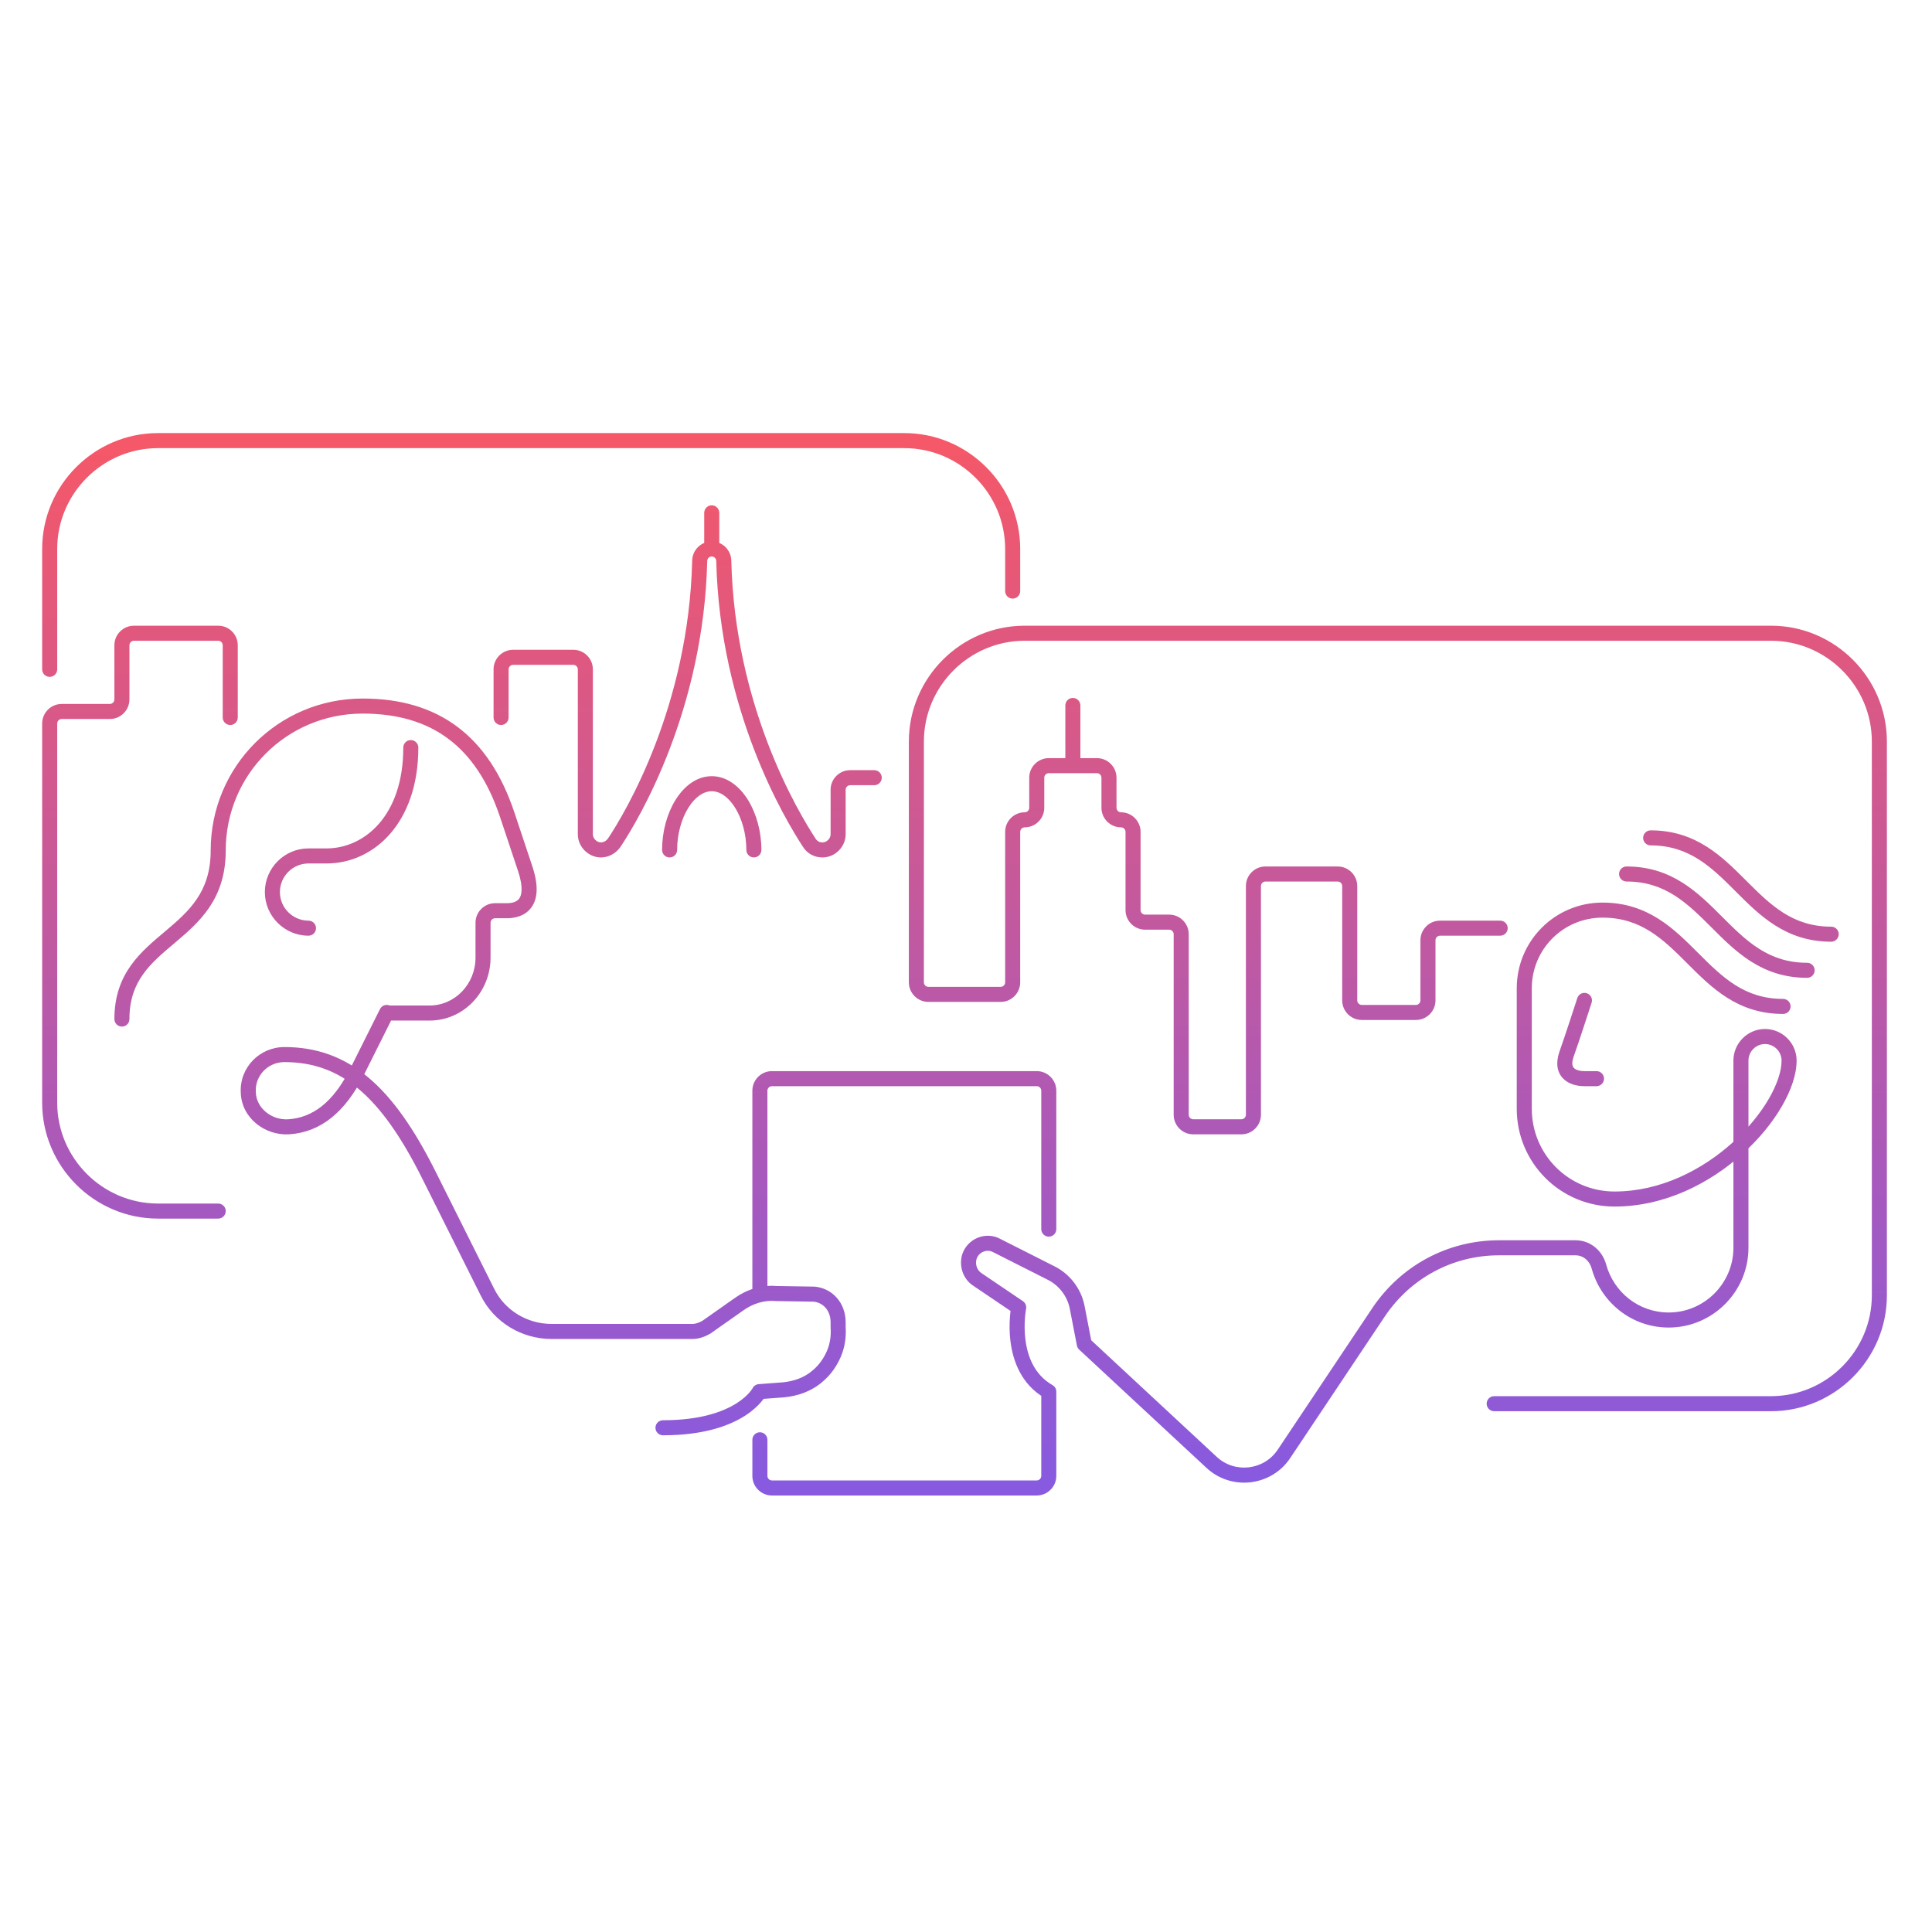 <svg width="321" height="320" viewBox="0 0 321 320" fill="none" xmlns="http://www.w3.org/2000/svg">
<path d="M264.444 166.585C264.657 165.928 264.297 165.223 263.64 165.011C262.983 164.798 262.278 165.158 262.066 165.815L264.444 166.585ZM260.255 175.2L259.08 174.773C259.076 174.783 259.073 174.794 259.069 174.805L260.255 175.2ZM265.255 180.45C265.945 180.45 266.505 179.89 266.505 179.2C266.505 178.51 265.945 177.95 265.255 177.95V180.45ZM65.373 168.759C65.682 168.141 65.431 167.391 64.814 167.082C64.196 166.773 63.446 167.023 63.137 167.641L65.373 168.759ZM59.255 178.2L60.369 178.767L60.373 178.759L59.255 178.2ZM47.955 187.2L48.028 188.448L48.035 188.447L47.955 187.2ZM41.255 181.5L42.504 181.463C42.504 181.452 42.504 181.44 42.503 181.429L41.255 181.5ZM71.255 195.2L70.137 195.759L71.255 195.2ZM80.955 214.6L82.078 214.052L82.073 214.041L80.955 214.6ZM117.355 220.5L117.975 221.585C118.009 221.566 118.042 221.545 118.074 221.522L117.355 220.5ZM122.755 216.7L123.474 217.722C123.478 217.719 123.483 217.716 123.487 217.713L122.755 216.7ZM128.955 214.9L128.842 216.145C128.873 216.148 128.904 216.149 128.935 216.15L128.955 214.9ZM135.255 215L135.368 213.755C135.337 213.752 135.306 213.751 135.275 213.75L135.255 215ZM139.255 220.5H138.005C138.005 220.528 138.006 220.555 138.008 220.583L139.255 220.5ZM135.855 228.6L135.055 227.64C135.047 227.646 135.039 227.653 135.032 227.659L135.855 228.6ZM130.155 230.9L130.248 232.146C130.257 232.146 130.265 232.145 130.273 232.144L130.155 230.9ZM126.155 231.2L126.061 229.953C125.623 229.986 125.234 230.247 125.037 230.641L126.155 231.2ZM110.155 235.95C109.465 235.95 108.905 236.51 108.905 237.2C108.905 237.89 109.465 238.45 110.155 238.45V235.95ZM7.005 111.2C7.005 111.89 7.565 112.45 8.255 112.45C8.945 112.45 9.505 111.89 9.505 111.2H7.005ZM167.005 98.2C167.005 98.89 167.565 99.45 168.255 99.45C168.945 99.45 169.505 98.89 169.505 98.2H167.005ZM124.005 141.2C124.005 141.89 124.565 142.45 125.255 142.45C125.945 142.45 126.505 141.89 126.505 141.2H124.005ZM110.005 141.2C110.005 141.89 110.565 142.45 111.255 142.45C111.945 142.45 112.505 141.89 112.505 141.2H110.005ZM119.505 85.2C119.505 84.51 118.945 83.95 118.255 83.95C117.565 83.95 117.005 84.51 117.005 85.2H119.505ZM145.255 130.45C145.945 130.45 146.505 129.89 146.505 129.2C146.505 128.51 145.945 127.95 145.255 127.95V130.45ZM134.455 140L135.515 139.337C135.511 139.331 135.506 139.324 135.502 139.317L134.455 140ZM120.255 93.2H119.005C119.005 93.21 119.005 93.22 119.005 93.231L120.255 93.2ZM116.255 93.2L117.505 93.231C117.505 93.22 117.505 93.21 117.505 93.2H116.255ZM102.055 140L103.072 140.727C103.08 140.716 103.087 140.705 103.095 140.693L102.055 140ZM82.005 119.2C82.005 119.89 82.564 120.45 83.255 120.45C83.945 120.45 84.505 119.89 84.505 119.2H82.005ZM36.255 202.45C36.945 202.45 37.505 201.89 37.505 201.2C37.505 200.51 36.945 199.95 36.255 199.95V202.45ZM37.005 119.2C37.005 119.89 37.565 120.45 38.255 120.45C38.945 120.45 39.505 119.89 39.505 119.2H37.005ZM248.255 231.95C247.565 231.95 247.005 232.51 247.005 233.2C247.005 233.89 247.565 234.45 248.255 234.45V231.95ZM177.005 127.2C177.005 127.89 177.565 128.45 178.255 128.45C178.945 128.45 179.505 127.89 179.505 127.2H177.005ZM179.505 117.2C179.505 116.51 178.945 115.95 178.255 115.95C177.565 115.95 177.005 116.51 177.005 117.2H179.505ZM249.255 155.45C249.945 155.45 250.505 154.89 250.505 154.2C250.505 153.51 249.945 152.95 249.255 152.95V155.45ZM64.255 167.05C63.565 167.05 63.005 167.61 63.005 168.3C63.005 168.99 63.565 169.55 64.255 169.55V167.05ZM87.255 144.3L88.441 143.905L87.255 144.3ZM84.255 135.3L85.441 134.905L85.44 134.902L84.255 135.3ZM19.005 169.3C19.005 169.99 19.564 170.55 20.255 170.55C20.945 170.55 21.505 169.99 21.505 169.3H19.005ZM51.255 155.45C51.945 155.45 52.505 154.89 52.505 154.2C52.505 153.51 51.945 152.95 51.255 152.95V155.45ZM69.505 124.2C69.505 123.51 68.945 122.95 68.255 122.95C67.564 122.95 67.005 123.51 67.005 124.2H69.505ZM288.005 207.2C288.005 207.89 288.565 208.45 289.255 208.45C289.945 208.45 290.505 207.89 290.505 207.2H288.005ZM296.255 168.45C296.945 168.45 297.505 167.89 297.505 167.2C297.505 166.51 296.945 165.95 296.255 165.95V168.45ZM270.255 143.95C269.565 143.95 269.005 144.51 269.005 145.2C269.005 145.89 269.565 146.45 270.255 146.45V143.95ZM300.255 162.45C300.945 162.45 301.505 161.89 301.505 161.2C301.505 160.51 300.945 159.95 300.255 159.95V162.45ZM274.255 137.95C273.565 137.95 273.005 138.51 273.005 139.2C273.005 139.89 273.565 140.45 274.255 140.45V137.95ZM304.255 156.45C304.945 156.45 305.505 155.89 305.505 155.2C305.505 154.51 304.945 153.95 304.255 153.95V156.45ZM174.255 231.2H175.505C175.505 230.751 175.265 230.337 174.875 230.115L174.255 231.2ZM127.505 239.2C127.505 238.51 126.945 237.95 126.255 237.95C125.565 237.95 125.005 238.51 125.005 239.2H127.505ZM125.005 214.2C125.005 214.89 125.565 215.45 126.255 215.45C126.945 215.45 127.505 214.89 127.505 214.2H125.005ZM173.005 204.2C173.005 204.89 173.565 205.45 174.255 205.45C174.945 205.45 175.505 204.89 175.505 204.2H173.005ZM169.255 217.2L170.481 217.445C170.579 216.951 170.372 216.447 169.955 216.165L169.255 217.2ZM162.455 212.6L163.155 211.565C163.14 211.555 163.125 211.545 163.11 211.535L162.455 212.6ZM161.055 208.8L159.863 208.424C159.859 208.434 159.856 208.446 159.853 208.457L161.055 208.8ZM165.555 206.9L164.97 208.005C164.977 208.008 164.984 208.012 164.991 208.016L165.555 206.9ZM174.655 211.5L174.091 212.616L174.096 212.618L174.655 211.5ZM178.955 217.1L180.182 216.862C180.181 216.857 180.18 216.851 180.179 216.845L178.955 217.1ZM180.155 223.3L178.928 223.537C178.978 223.798 179.11 224.035 179.304 224.216L180.155 223.3ZM201.255 242.9L202.113 241.991L202.106 241.984L201.255 242.9ZM213.355 241.5L212.315 240.806L212.311 240.812L213.355 241.5ZM229.055 218L228.017 217.303L228.016 217.306L229.055 218ZM265.655 210.4L266.86 210.069L266.859 210.065L265.655 210.4ZM290.505 207.3C290.505 206.61 289.945 206.05 289.255 206.05C288.565 206.05 288.005 206.61 288.005 207.3H290.505ZM263.255 166.2C262.066 165.815 262.066 165.815 262.066 165.815C262.066 165.815 262.066 165.815 262.065 165.815C262.065 165.816 262.065 165.816 262.065 165.816C262.065 165.817 262.065 165.818 262.064 165.82C262.063 165.823 262.061 165.828 262.059 165.835C262.055 165.847 262.049 165.867 262.041 165.892C262.025 165.942 262.001 166.016 261.97 166.111C261.908 166.301 261.819 166.574 261.71 166.91C261.492 167.581 261.192 168.498 260.868 169.484C260.216 171.464 259.472 173.695 259.08 174.773L261.43 175.627C261.838 174.505 262.594 172.235 263.242 170.266C263.568 169.277 263.868 168.357 264.087 167.684C264.197 167.347 264.286 167.073 264.348 166.882C264.379 166.787 264.403 166.713 264.419 166.662C264.427 166.637 264.434 166.618 264.438 166.605C264.44 166.598 264.441 166.593 264.443 166.59C264.443 166.588 264.443 166.587 264.444 166.586C264.444 166.586 264.444 166.585 264.444 166.585C264.444 166.585 264.444 166.585 264.444 166.585C264.444 166.585 264.444 166.585 263.255 166.2ZM259.069 174.805C258.473 176.593 258.681 178.144 259.746 179.209C260.709 180.172 262.107 180.45 263.255 180.45V177.95C262.403 177.95 261.8 177.728 261.514 177.441C261.329 177.256 261.037 176.807 261.441 175.595L259.069 174.805ZM263.255 180.45H265.255V177.95H263.255V180.45ZM63.137 167.641L58.137 177.641L60.373 178.759L65.373 168.759L63.137 167.641ZM58.141 177.633C55.354 183.111 51.971 185.691 47.875 185.952L48.035 188.447C53.338 188.109 57.356 184.689 60.369 178.767L58.141 177.633ZM47.882 185.952C45.064 186.118 42.58 184.043 42.504 181.463L40.005 181.537C40.13 185.757 44.046 188.682 48.028 188.448L47.882 185.952ZM42.503 181.429C42.346 178.674 44.544 176.45 47.255 176.45V173.95C43.165 173.95 39.764 177.326 40.007 181.571L42.503 181.429ZM47.255 176.45C51.968 176.45 55.932 177.851 59.577 180.908C63.262 183.999 66.67 188.825 70.137 195.759L72.373 194.641C68.84 187.575 65.248 182.401 61.183 178.992C57.078 175.549 52.542 173.95 47.255 173.95V176.45ZM70.137 195.759L79.837 215.159L82.073 214.041L72.373 194.641L70.137 195.759ZM79.831 215.148C82.05 219.695 86.697 222.45 91.655 222.45V219.95C87.613 219.95 83.86 217.705 82.078 214.052L79.831 215.148ZM91.655 222.45H115.055V219.95H91.655V222.45ZM115.055 222.45C116.154 222.45 117.172 222.044 117.975 221.585L116.735 219.415C116.137 219.756 115.556 219.95 115.055 219.95V222.45ZM118.074 221.522L123.474 217.722L122.036 215.678L116.636 219.478L118.074 221.522ZM123.487 217.713C125.075 216.566 126.98 215.976 128.842 216.145L129.068 213.655C126.53 213.424 124.035 214.233 122.023 215.687L123.487 217.713ZM128.935 216.15L135.235 216.25L135.275 213.75L128.975 213.65L128.935 216.15ZM135.142 216.245C136.672 216.384 138.005 217.62 138.005 219.7H140.505C140.505 216.38 138.238 214.016 135.368 213.755L135.142 216.245ZM138.005 219.7V220.5H140.505V219.7H138.005ZM138.008 220.583C138.097 221.918 137.917 223.216 137.406 224.408L139.704 225.392C140.393 223.784 140.613 222.082 140.502 220.417L138.008 220.583ZM137.406 224.408C136.872 225.653 136.082 226.783 135.055 227.64L136.655 229.56C138.028 228.417 139.038 226.947 139.704 225.392L137.406 224.408ZM135.032 227.659C133.673 228.848 131.941 229.474 130.036 229.656L130.273 232.144C132.569 231.926 134.837 231.152 136.678 229.541L135.032 227.659ZM130.061 229.653L126.061 229.953L126.248 232.446L130.248 232.146L130.061 229.653ZM126.155 231.2C125.037 230.641 125.037 230.64 125.038 230.639C125.038 230.639 125.038 230.638 125.039 230.637C125.039 230.636 125.04 230.635 125.04 230.634C125.041 230.633 125.042 230.631 125.042 230.63C125.044 230.628 125.044 230.627 125.044 230.628C125.043 230.629 125.04 230.635 125.033 230.647C125.02 230.669 124.994 230.713 124.955 230.773C124.876 230.894 124.74 231.084 124.536 231.322C124.128 231.796 123.439 232.463 122.362 233.143C120.217 234.498 116.456 235.95 110.155 235.95V238.45C116.853 238.45 121.093 236.902 123.697 235.257C124.995 234.437 125.87 233.604 126.43 232.953C126.71 232.628 126.911 232.35 127.046 232.143C127.114 232.039 127.166 231.953 127.203 231.888C127.222 231.856 127.236 231.828 127.248 231.807C127.254 231.796 127.259 231.787 127.263 231.779C127.265 231.775 127.267 231.771 127.269 231.768C127.269 231.766 127.27 231.764 127.271 231.763C127.271 231.762 127.272 231.761 127.272 231.761C127.272 231.76 127.273 231.759 126.155 231.2ZM9.505 111.2V91.2H7.005V111.2H9.505ZM9.505 91.2C9.505 81.99 17.045 74.45 26.255 74.45V71.95C15.665 71.95 7.005 80.61 7.005 91.2H9.505ZM26.255 74.45H150.255V71.95H26.255V74.45ZM150.255 74.45C159.465 74.45 167.005 81.99 167.005 91.2H169.505C169.505 80.61 160.845 71.95 150.255 71.95V74.45ZM167.005 91.2V98.2H169.505V91.2H167.005ZM126.505 141.2C126.505 138.14 125.677 135.158 124.28 132.904C122.901 130.678 120.813 128.95 118.255 128.95V131.45C119.596 131.45 121.009 132.372 122.155 134.221C123.283 136.042 124.005 138.56 124.005 141.2H126.505ZM118.255 128.95C115.696 128.95 113.609 130.678 112.23 132.904C110.833 135.158 110.005 138.14 110.005 141.2H112.505C112.505 138.56 113.227 136.042 114.355 134.221C115.501 132.372 116.913 131.45 118.255 131.45V128.95ZM119.505 91.2V85.2H117.005V91.2H119.505ZM145.255 127.95H141.255V130.45H145.255V127.95ZM141.255 127.95C139.465 127.95 138.005 129.41 138.005 131.2H140.505C140.505 130.79 140.845 130.45 141.255 130.45V127.95ZM138.005 131.2V138.6H140.505V131.2H138.005ZM138.005 138.6C138.005 139.31 137.365 139.95 136.655 139.95V142.45C138.745 142.45 140.505 140.69 140.505 138.6H138.005ZM136.655 139.95C136.155 139.95 135.77 139.746 135.515 139.337L133.395 140.662C134.139 141.854 135.355 142.45 136.655 142.45V139.95ZM135.502 139.317C132.559 134.805 122.096 117.337 121.505 93.169L119.005 93.231C119.613 118.063 130.351 135.995 133.408 140.683L135.502 139.317ZM121.505 93.2C121.505 91.41 120.045 89.95 118.255 89.95V92.45C118.665 92.45 119.005 92.79 119.005 93.2H121.505ZM118.255 89.95C116.465 89.95 115.005 91.41 115.005 93.2H117.505C117.505 92.79 117.845 92.45 118.255 92.45V89.95ZM115.005 93.169C114.413 117.339 103.948 134.907 101.015 139.307L103.095 140.693C106.162 136.093 116.896 118.06 117.505 93.231L115.005 93.169ZM101.038 139.273C100.727 139.709 100.279 139.95 99.855 139.95V142.45C101.231 142.45 102.383 141.691 103.072 140.727L101.038 139.273ZM99.855 139.95C99.145 139.95 98.505 139.31 98.505 138.6H96.005C96.005 140.69 97.764 142.45 99.855 142.45V139.95ZM98.505 138.6V111.2H96.005V138.6H98.505ZM98.505 111.2C98.505 109.41 97.045 107.95 95.255 107.95V110.45C95.665 110.45 96.005 110.79 96.005 111.2H98.505ZM95.255 107.95H85.255V110.45H95.255V107.95ZM85.255 107.95C83.465 107.95 82.005 109.41 82.005 111.2H84.505C84.505 110.79 84.845 110.45 85.255 110.45V107.95ZM82.005 111.2V119.2H84.505V111.2H82.005ZM36.255 199.95H26.255V202.45H36.255V199.95ZM26.255 199.95C17.045 199.95 9.505 192.41 9.505 183.2H7.005C7.005 193.79 15.665 202.45 26.255 202.45V199.95ZM9.505 183.2V120.2H7.005V183.2H9.505ZM9.505 120.2C9.505 119.79 9.845 119.45 10.255 119.45V116.95C8.465 116.95 7.005 118.41 7.005 120.2H9.505ZM10.255 119.45H18.255V116.95H10.255V119.45ZM18.255 119.45C20.045 119.45 21.505 117.99 21.505 116.2H19.005C19.005 116.61 18.665 116.95 18.255 116.95V119.45ZM21.505 116.2V107.2H19.005V116.2H21.505ZM21.505 107.2C21.505 106.79 21.845 106.45 22.255 106.45V103.95C20.465 103.95 19.005 105.41 19.005 107.2H21.505ZM22.255 106.45H36.255V103.95H22.255V106.45ZM36.255 106.45C36.664 106.45 37.005 106.79 37.005 107.2H39.505C39.505 105.41 38.045 103.95 36.255 103.95V106.45ZM37.005 107.2V119.2H39.505V107.2H37.005ZM248.255 234.45H294.255V231.95H248.255V234.45ZM294.255 234.45C304.845 234.45 313.505 225.79 313.505 215.2H311.005C311.005 224.41 303.465 231.95 294.255 231.95V234.45ZM179.505 127.2V117.2H177.005V127.2H179.505ZM249.255 152.95H239.255V155.45H249.255V152.95ZM239.255 152.95C237.465 152.95 236.005 154.41 236.005 156.2H238.505C238.505 155.79 238.845 155.45 239.255 155.45V152.95ZM236.005 156.2V166.2H238.505V156.2H236.005ZM236.005 166.2C236.005 166.61 235.665 166.95 235.255 166.95V169.45C237.045 169.45 238.505 167.99 238.505 166.2H236.005ZM235.255 166.95H226.255V169.45H235.255V166.95ZM226.255 166.95C225.845 166.95 225.505 166.61 225.505 166.2H223.005C223.005 167.99 224.465 169.45 226.255 169.45V166.95ZM225.505 166.2V147.2H223.005V166.2H225.505ZM225.505 147.2C225.505 145.41 224.045 143.95 222.255 143.95V146.45C222.665 146.45 223.005 146.79 223.005 147.2H225.505ZM222.255 143.95H210.255V146.45H222.255V143.95ZM210.255 143.95C208.465 143.95 207.005 145.41 207.005 147.2H209.505C209.505 146.79 209.845 146.45 210.255 146.45V143.95ZM207.005 147.2V185.2H209.505V147.2H207.005ZM207.005 185.2C207.005 185.61 206.665 185.95 206.255 185.95V188.45C208.045 188.45 209.505 186.99 209.505 185.2H207.005ZM206.255 185.95H198.255V188.45H206.255V185.95ZM198.255 185.95C197.845 185.95 197.505 185.61 197.505 185.2H195.005C195.005 186.99 196.465 188.45 198.255 188.45V185.95ZM197.505 185.2V155.2H195.005V185.2H197.505ZM197.505 155.2C197.505 153.41 196.045 151.95 194.255 151.95V154.45C194.665 154.45 195.005 154.79 195.005 155.2H197.505ZM194.255 151.95H190.255V154.45H194.255V151.95ZM190.255 151.95C189.845 151.95 189.505 151.61 189.505 151.2H187.005C187.005 152.99 188.465 154.45 190.255 154.45V151.95ZM189.505 151.2V138.2H187.005V151.2H189.505ZM189.505 138.2C189.505 136.41 188.045 134.95 186.255 134.95V137.45C186.665 137.45 187.005 137.79 187.005 138.2H189.505ZM186.255 134.95C185.845 134.95 185.505 134.61 185.505 134.2H183.005C183.005 135.99 184.465 137.45 186.255 137.45V134.95ZM185.505 134.2V129.2H183.005V134.2H185.505ZM185.505 129.2C185.505 127.41 184.045 125.95 182.255 125.95V128.45C182.665 128.45 183.005 128.79 183.005 129.2H185.505ZM182.255 125.95H174.255V128.45H182.255V125.95ZM174.255 125.95C172.465 125.95 171.005 127.41 171.005 129.2H173.505C173.505 128.79 173.845 128.45 174.255 128.45V125.95ZM171.005 129.2V134.2H173.505V129.2H171.005ZM171.005 134.2C171.005 134.61 170.665 134.95 170.255 134.95V137.45C172.045 137.45 173.505 135.99 173.505 134.2H171.005ZM170.255 134.95C168.465 134.95 167.005 136.41 167.005 138.2H169.505C169.505 137.79 169.845 137.45 170.255 137.45V134.95ZM167.005 138.2V163.2H169.505V138.2H167.005ZM167.005 163.2C167.005 163.61 166.665 163.95 166.255 163.95V166.45C168.045 166.45 169.505 164.99 169.505 163.2H167.005ZM166.255 163.95H154.255V166.45H166.255V163.95ZM154.255 163.95C153.845 163.95 153.505 163.61 153.505 163.2H151.005C151.005 164.99 152.465 166.45 154.255 166.45V163.95ZM153.505 163.2V123.2H151.005V163.2H153.505ZM153.505 123.2C153.505 113.99 161.045 106.45 170.255 106.45V103.95C159.665 103.95 151.005 112.61 151.005 123.2H153.505ZM170.255 106.45H294.255V103.95H170.255V106.45ZM294.255 106.45C303.465 106.45 311.005 113.99 311.005 123.2H313.505C313.505 112.61 304.845 103.95 294.255 103.95V106.45ZM64.255 169.55H71.355V167.05H64.255V169.55ZM71.355 169.55C77.099 169.55 81.505 164.736 81.505 159.1H79.005C79.005 163.464 75.611 167.05 71.355 167.05V169.55ZM81.505 159.1V153.3H79.005V159.1H81.505ZM81.505 153.3C81.505 152.89 81.845 152.55 82.255 152.55V150.05C80.465 150.05 79.005 151.51 79.005 153.3H81.505ZM82.255 152.55H84.255V150.05H82.255V152.55ZM84.255 152.55C85.388 152.55 87.147 152.277 88.255 150.8C89.377 149.304 89.486 147.039 88.441 143.905L86.069 144.695C87.024 147.561 86.633 148.796 86.255 149.3C85.862 149.823 85.121 150.05 84.255 150.05V152.55ZM88.441 143.905L85.441 134.905L83.069 135.695L86.069 144.695L88.441 143.905ZM85.44 134.902C83.332 128.63 80.208 123.889 75.965 120.723C71.716 117.553 66.462 116.05 60.255 116.05V118.55C66.048 118.55 70.744 119.947 74.47 122.727C78.202 125.511 81.078 129.77 83.07 135.698L85.44 134.902ZM60.255 116.05C46.264 116.05 35.005 127.31 35.005 141.3H37.505C37.505 128.69 47.645 118.55 60.255 118.55V116.05ZM35.005 141.3C35.005 144.801 34.079 147.309 32.717 149.338C31.328 151.406 29.462 153.021 27.449 154.72C23.474 158.074 19.005 161.663 19.005 169.3H21.505C21.505 162.937 25.036 160.026 29.061 156.63C31.048 154.954 33.181 153.131 34.793 150.731C36.431 148.291 37.505 145.298 37.505 141.3H35.005ZM51.255 152.95C48.645 152.95 46.505 150.81 46.505 148.2H44.005C44.005 152.19 47.264 155.45 51.255 155.45V152.95ZM46.505 148.2C46.505 145.59 48.645 143.45 51.255 143.45V140.95C47.264 140.95 44.005 144.21 44.005 148.2H46.505ZM51.255 143.45H54.255V140.95H51.255V143.45ZM54.255 143.45C62.097 143.45 69.505 136.728 69.505 124.2H67.005C67.005 135.672 60.413 140.95 54.255 140.95V143.45ZM266.255 149.95C258.365 149.95 252.005 156.31 252.005 164.2H254.505C254.505 157.69 259.745 152.45 266.255 152.45V149.95ZM252.005 164.2V184.2H254.505V164.2H252.005ZM252.005 184.2C252.005 193.19 259.265 200.45 268.255 200.45V197.95C260.645 197.95 254.505 191.81 254.505 184.2H252.005ZM268.255 200.45C276.645 200.45 284.181 196.524 289.594 191.627C292.305 189.173 294.515 186.449 296.055 183.796C297.582 181.164 298.505 178.505 298.505 176.2H296.005C296.005 177.895 295.303 180.11 293.892 182.541C292.495 184.951 290.455 187.476 287.916 189.773C282.829 194.376 275.865 197.95 268.255 197.95V200.45ZM298.505 176.2C298.505 173.31 296.145 170.95 293.255 170.95V173.45C294.765 173.45 296.005 174.69 296.005 176.2H298.505ZM293.255 170.95C290.365 170.95 288.005 173.31 288.005 176.2H290.505C290.505 174.69 291.745 173.45 293.255 173.45V170.95ZM288.005 176.2V207.2H290.505V176.2H288.005ZM266.255 152.45C272.68 152.45 276.344 156.057 280.371 160.084L282.139 158.316C278.166 154.343 273.829 149.95 266.255 149.95V152.45ZM280.371 160.084C284.344 164.057 288.68 168.45 296.255 168.45V165.95C289.829 165.95 286.166 162.343 282.139 158.316L280.371 160.084ZM270.255 146.45C276.68 146.45 280.344 150.057 284.371 154.084L286.139 152.316C282.166 148.343 277.829 143.95 270.255 143.95V146.45ZM284.371 154.084C288.344 158.057 292.68 162.45 300.255 162.45V159.95C293.829 159.95 290.166 156.343 286.139 152.316L284.371 154.084ZM274.255 140.45C280.68 140.45 284.344 144.057 288.371 148.084L290.139 146.316C286.166 142.343 281.829 137.95 274.255 137.95V140.45ZM288.371 148.084C292.344 152.057 296.68 156.45 304.255 156.45V153.95C297.829 153.95 294.166 150.343 290.139 146.316L288.371 148.084ZM173.005 231.2V245.2H175.505V231.2H173.005ZM173.005 245.2C173.005 245.61 172.665 245.95 172.255 245.95V248.45C174.045 248.45 175.505 246.99 175.505 245.2H173.005ZM172.255 245.95H128.255V248.45H172.255V245.95ZM128.255 245.95C127.845 245.95 127.505 245.61 127.505 245.2H125.005C125.005 246.99 126.465 248.45 128.255 248.45V245.95ZM127.505 245.2V239.2H125.005V245.2H127.505ZM127.505 214.2V181.2H125.005V214.2H127.505ZM127.505 181.2C127.505 180.79 127.845 180.45 128.255 180.45V177.95C126.465 177.95 125.005 179.41 125.005 181.2H127.505ZM128.255 180.45H172.255V177.95H128.255V180.45ZM172.255 180.45C172.665 180.45 173.005 180.79 173.005 181.2H175.505C175.505 179.41 174.045 177.95 172.255 177.95V180.45ZM173.005 181.2V204.2H175.505V181.2H173.005ZM174.875 230.115C171.862 228.393 170.722 225.357 170.37 222.545C170.196 221.151 170.224 219.864 170.298 218.922C170.335 218.453 170.382 218.075 170.42 217.818C170.438 217.689 170.454 217.591 170.466 217.528C170.471 217.496 170.475 217.473 170.478 217.459C170.479 217.452 170.48 217.447 170.481 217.445C170.481 217.444 170.481 217.443 170.481 217.443C170.481 217.443 170.481 217.443 170.481 217.444C170.481 217.444 170.481 217.444 170.481 217.444C170.481 217.445 170.481 217.445 169.255 217.2C168.029 216.955 168.029 216.955 168.029 216.956C168.029 216.956 168.029 216.957 168.029 216.957C168.029 216.958 168.028 216.959 168.028 216.96C168.028 216.963 168.027 216.966 168.026 216.969C168.025 216.977 168.023 216.986 168.021 216.998C168.016 217.023 168.01 217.056 168.003 217.099C167.988 217.183 167.968 217.304 167.946 217.457C167.901 217.762 167.847 218.196 167.806 218.728C167.723 219.786 167.689 221.249 167.89 222.855C168.288 226.043 169.648 230.007 173.635 232.285L174.875 230.115ZM169.955 216.165L163.155 211.565L161.755 213.635L168.555 218.235L169.955 216.165ZM163.11 211.535C162.343 211.064 161.992 210.07 162.257 209.143L159.853 208.457C159.318 210.329 159.967 212.536 161.8 213.665L163.11 211.535ZM162.247 209.176C162.617 208.004 163.975 207.478 164.97 208.005L166.14 205.795C163.734 204.522 160.693 205.796 159.863 208.424L162.247 209.176ZM164.991 208.016L174.091 212.616L175.219 210.384L166.119 205.784L164.991 208.016ZM174.096 212.618C175.95 213.545 177.308 215.325 177.731 217.355L180.179 216.845C179.602 214.075 177.76 211.655 175.214 210.382L174.096 212.618ZM177.728 217.337L178.928 223.537L181.382 223.062L180.182 216.862L177.728 217.337ZM179.304 224.216L200.404 243.816L202.106 241.984L181.006 222.384L179.304 224.216ZM200.397 243.809C204.563 247.744 211.273 246.934 214.399 242.187L212.311 240.812C210.037 244.266 205.146 244.856 202.113 241.991L200.397 243.809ZM214.394 242.194L230.094 218.694L228.016 217.306L212.316 240.806L214.394 242.194ZM230.093 218.697C234.363 212.338 241.376 208.55 249.055 208.55V206.05C240.533 206.05 232.747 210.262 228.017 217.303L230.093 218.697ZM261.755 208.55C263.024 208.55 264.081 209.406 264.451 210.734L266.859 210.065C266.228 207.794 264.286 206.05 261.755 206.05V208.55ZM264.449 210.731C265.991 216.346 271.064 220.55 277.255 220.55V218.05C272.246 218.05 268.119 214.654 266.86 210.069L264.449 210.731ZM277.255 220.55C284.545 220.55 290.505 214.59 290.505 207.3H288.005C288.005 213.21 283.165 218.05 277.255 218.05V220.55ZM313.505 215.2V123.2H311.005V215.2H313.505ZM249.055 208.55H261.755V206.05H249.055V208.55Z" fill="url(#paint0_linear_4_264)"/>
<defs>
<linearGradient id="paint0_linear_4_264" x1="160.255" y1="73.2" x2="160.255" y2="247.2" gradientUnits="userSpaceOnUse">
<stop stop-color="#F55868"/>
<stop offset="1" stop-color="#875AE0"/>
</linearGradient>
</defs>
</svg>
